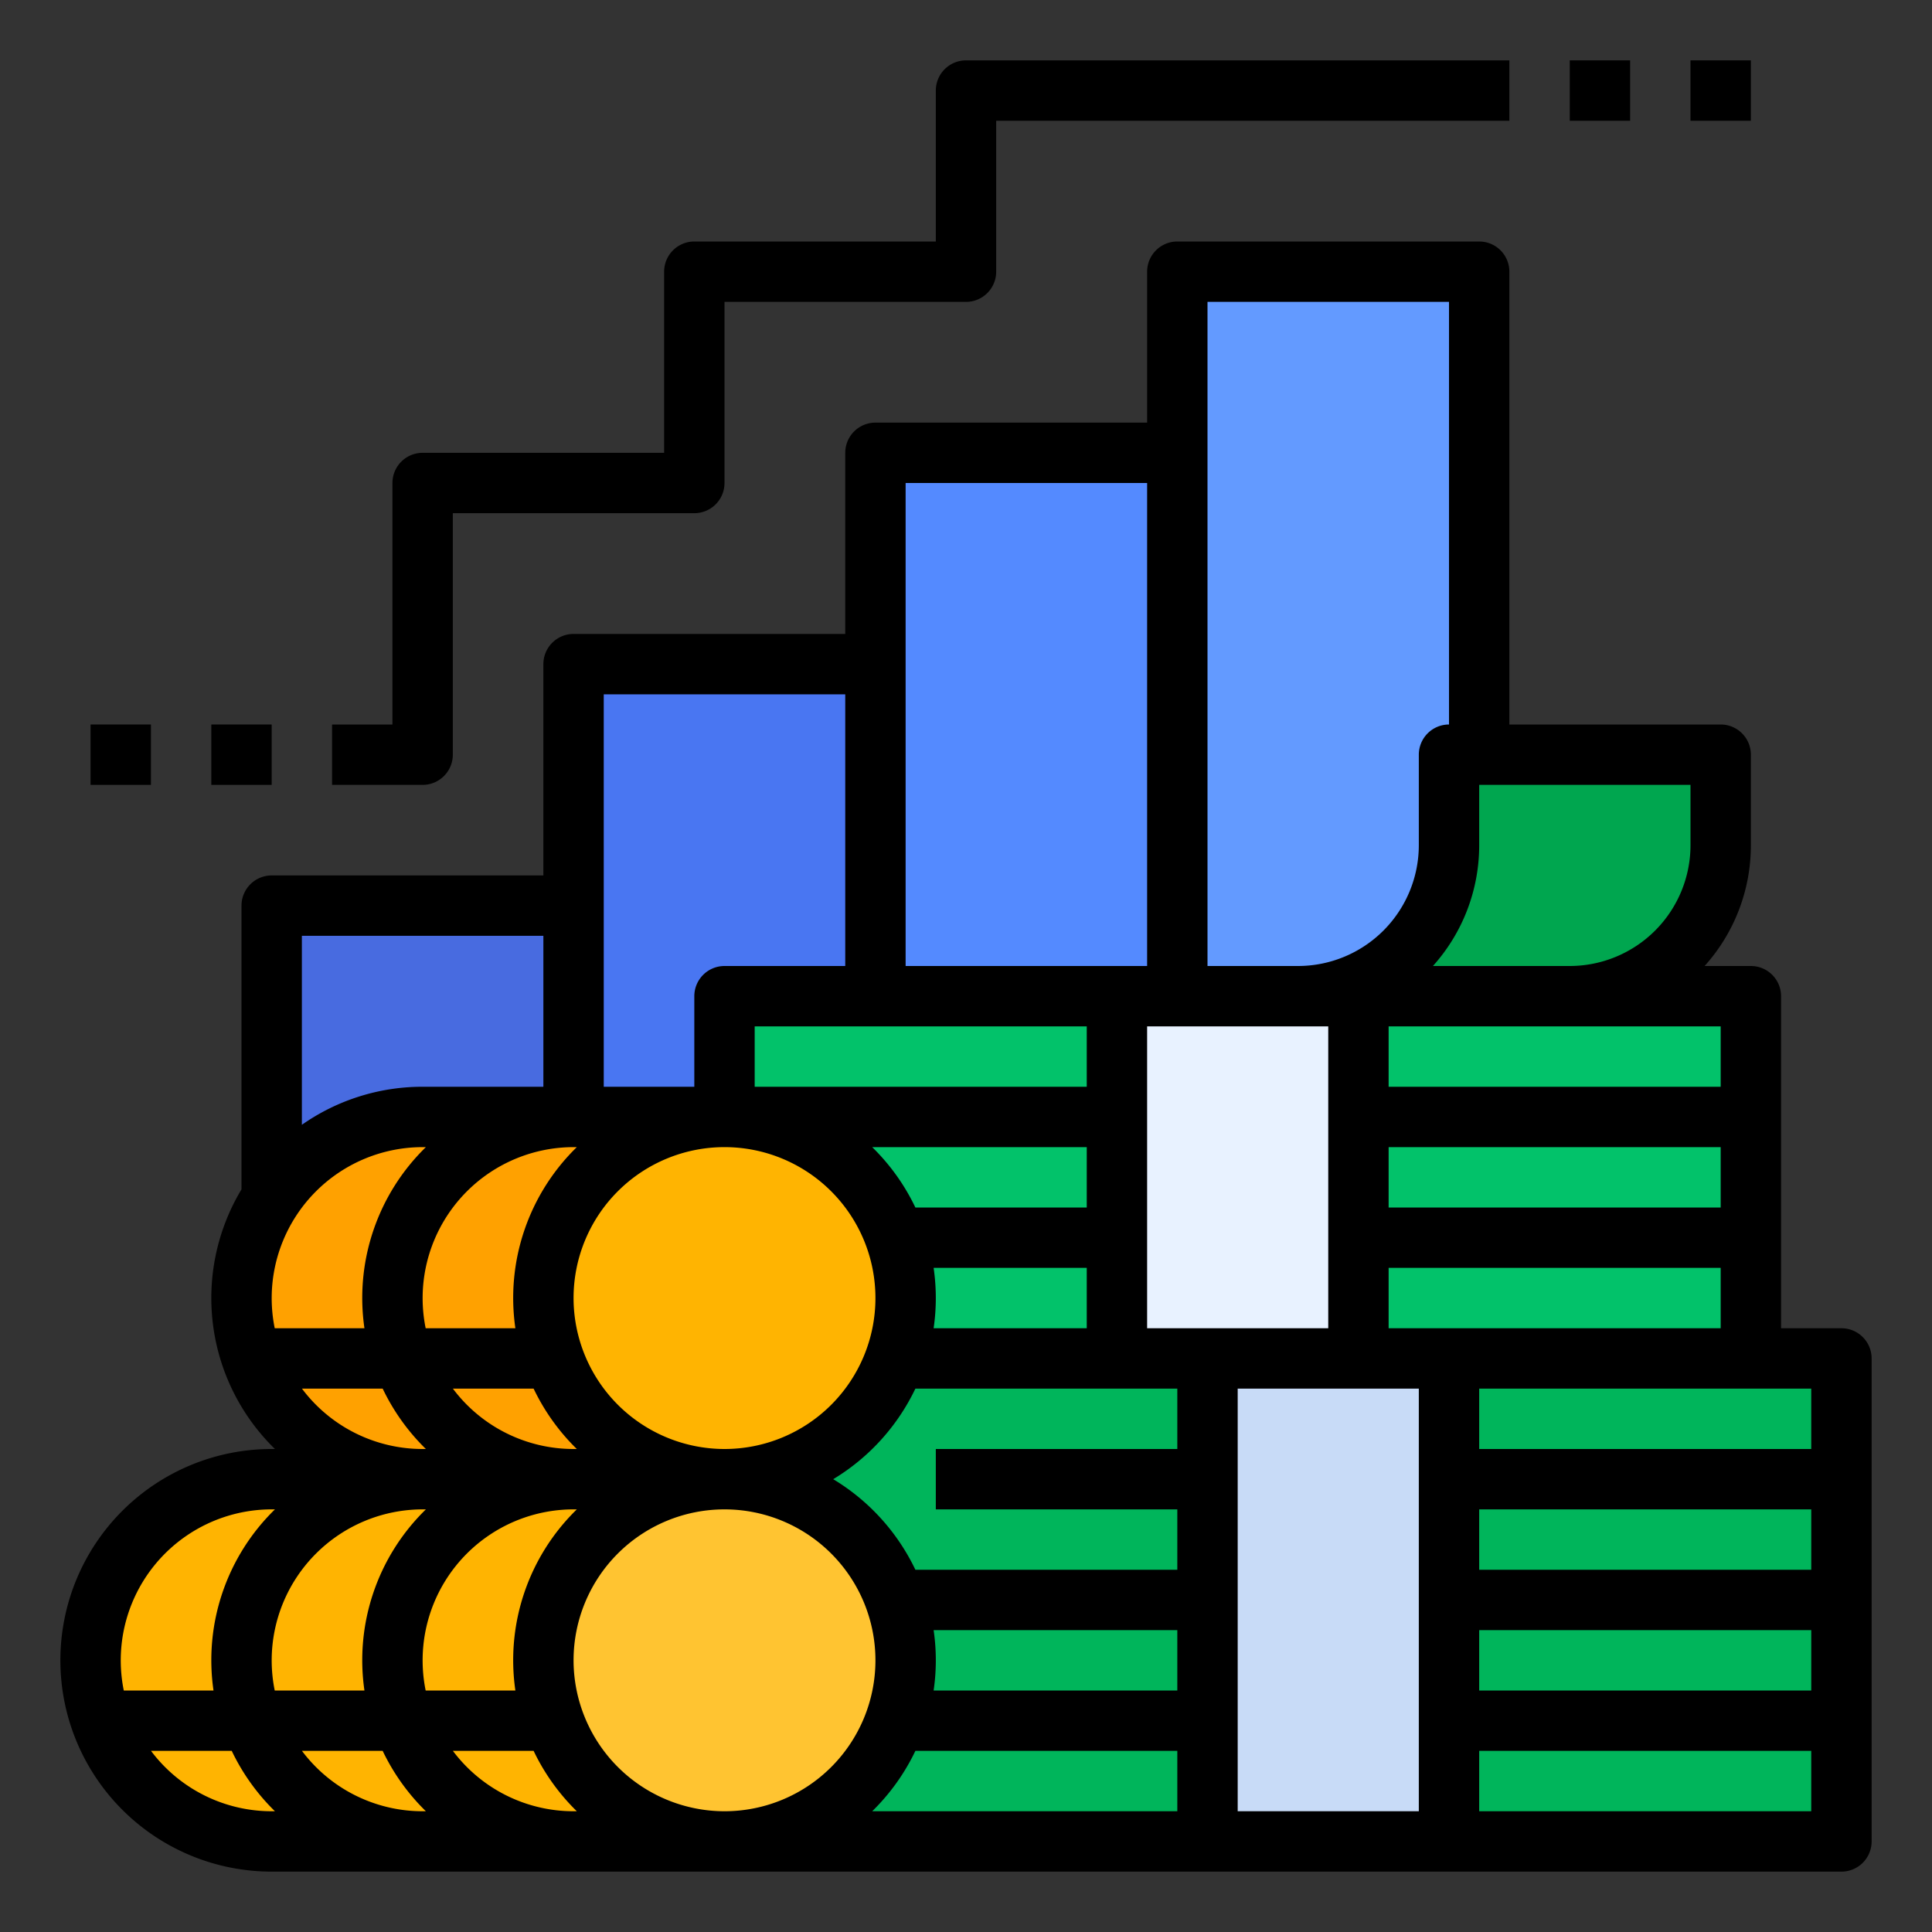 <svg id="filled_outline" height="512" viewBox="0 0 512 512" width="512" xmlns="http://www.w3.org/2000/svg" data-name="filled outline"><rect x="0" y="0" width="512" height="512" fill="#333333" stroke="none"/><path d="m152 176h80v144h-80z" fill="#4976f2"/><path d="m232 128h80v192h-80z" fill="#548aff"/><path d="m312 72h80v248h-80z" fill="#639aff"/><path d="m192 264h272v96h-272z" fill="#02c26a"/><path d="m184 360h304v128h-304z" fill="#00b55b"/><path d="m296 264h64v96h-64z" fill="#e8f2ff"/><path d="m320 360h64v128h-64z" fill="#c8dbf7"/><path d="m344 264a40 40 0 0 0 40-40v-24h72v24a40 40 0 0 1 -40 40z" fill="#00a64f"/><path d="m72 240h80v80h-80z" fill="#486be0"/><path d="m112 296h80a0 0 0 0 1 0 0v96a0 0 0 0 1 0 0h-80a48 48 0 0 1 -48-48 48 48 0 0 1 48-48z" fill="#ffa100"/><circle cx="192" cy="344" fill="#ffb401" r="48"/><path d="m72 392h120a0 0 0 0 1 0 0v96a0 0 0 0 1 0 0h-120a48 48 0 0 1 -48-48 48 48 0 0 1 48-48z" fill="#ffb401"/><circle cx="192" cy="440" fill="#ffc431" r="48"/><path d="m72 496h416a8 8 0 0 0 8-8v-128a8 8 0 0 0 -8-8h-16v-88a8 8 0 0 0 -8-8h-12.261a47.801 47.801 0 0 0 12.261-32v-24a8 8 0 0 0 -8-8h-56v-120a8 8 0 0 0 -8-8h-80a8 8 0 0 0 -8 8v40h-72a8 8 0 0 0 -8 8v48h-72a8 8 0 0 0 -8 8v56h-72a8 8 0 0 0 -8 8v75.19a55.876 55.876 0 0 0 8.862 68.81h-.862a56 56 0 0 0 0 112zm0-16a39.963 39.963 0 0 1 -31.978-16h21.392a56.252 56.252 0 0 0 11.447 16zm40 0a39.963 39.963 0 0 1 -31.978-16h21.392a56.252 56.252 0 0 0 11.447 16zm-40-40a40.046 40.046 0 0 1 40-40h.862a55.807 55.807 0 0 0 -16.281 48h-23.776a40.037 40.037 0 0 1 -.805-8zm48.022-72h21.392a56.252 56.252 0 0 0 11.447 16h-.862a39.963 39.963 0 0 1 -31.978-16zm-48.022-24a40.046 40.046 0 0 1 40-40h.862a55.807 55.807 0 0 0 -16.281 48h-23.776a40.037 40.037 0 0 1 -.805-8zm216-72v16h-88v-16zm64 0v80h-48v-80zm104 48h-88v-16h88zm-64 112h88v16h-88zm0-16v-16h88v16zm-16 64h-48v-112h48zm-239.419-32h-23.776a40.014 40.014 0 0 1 39.195-48h.862a55.807 55.807 0 0 0 -16.281 48zm15.419-104a40 40 0 1 1 40 40 40.046 40.046 0 0 1 -40-40zm95.419 8a55.409 55.409 0 0 0 0-16h40.581v16zm40.581-32h-45.414a56.252 56.252 0 0 0 -11.447-16h56.862zm-45.414 48h69.414v16h-64v16h64v16h-69.414a56.375 56.375 0 0 0 -21.776-24 56.375 56.375 0 0 0 21.776-24zm4.834 64h64.581v16h-64.581a55.409 55.409 0 0 0 0-16zm-135.419-88a40.046 40.046 0 0 1 40-40h.862a55.807 55.807 0 0 0 -16.281 48h-23.776a40.037 40.037 0 0 1 -.805-8zm40 136a39.963 39.963 0 0 1 -31.978-16h21.392a56.252 56.252 0 0 0 11.447 16zm0-40a40 40 0 1 1 40 40 40.046 40.046 0 0 1 -40-40zm90.586 24h69.414v16h-80.862a56.252 56.252 0 0 0 11.447-16zm149.414 16v-16h88v16zm88-96h-88v-16h88zm-112-32v-16h88v16zm88-64h-88v-16h88zm-8-64a32.036 32.036 0 0 1 -32 32h-36.261a47.801 47.801 0 0 0 12.261-32v-16h56zm-128-144h64v112a8 8 0 0 0 -8 8v24a32.036 32.036 0 0 1 -32 32h-24zm-80 48h64v128h-64zm-80 56h64v72h-32a8 8 0 0 0 -8 8v24h-24zm-16 64v40h-32a55.672 55.672 0 0 0 -32 10.083v-50.083zm-63.978 120h21.392a56.252 56.252 0 0 0 11.447 16h-.862a39.963 39.963 0 0 1 -31.978-16zm-8.022 32h.862a55.807 55.807 0 0 0 -16.281 48h-23.776a40.014 40.014 0 0 1 39.195-48z"/><path d="m24 192h16v16h-16z"/><path d="m248 24v40h-64a8 8 0 0 0 -8 8v48h-64a8 8 0 0 0 -8 8v64h-16v16h24a8 8 0 0 0 8-8v-64h64a8 8 0 0 0 8-8v-48h64a8 8 0 0 0 8-8v-40h136v-16h-144a8 8 0 0 0 -8 8z"/><path d="m56 192h16v16h-16z"/><path d="m416 16h16v16h-16z"/><path d="m448 16h16v16h-16z"/></svg>